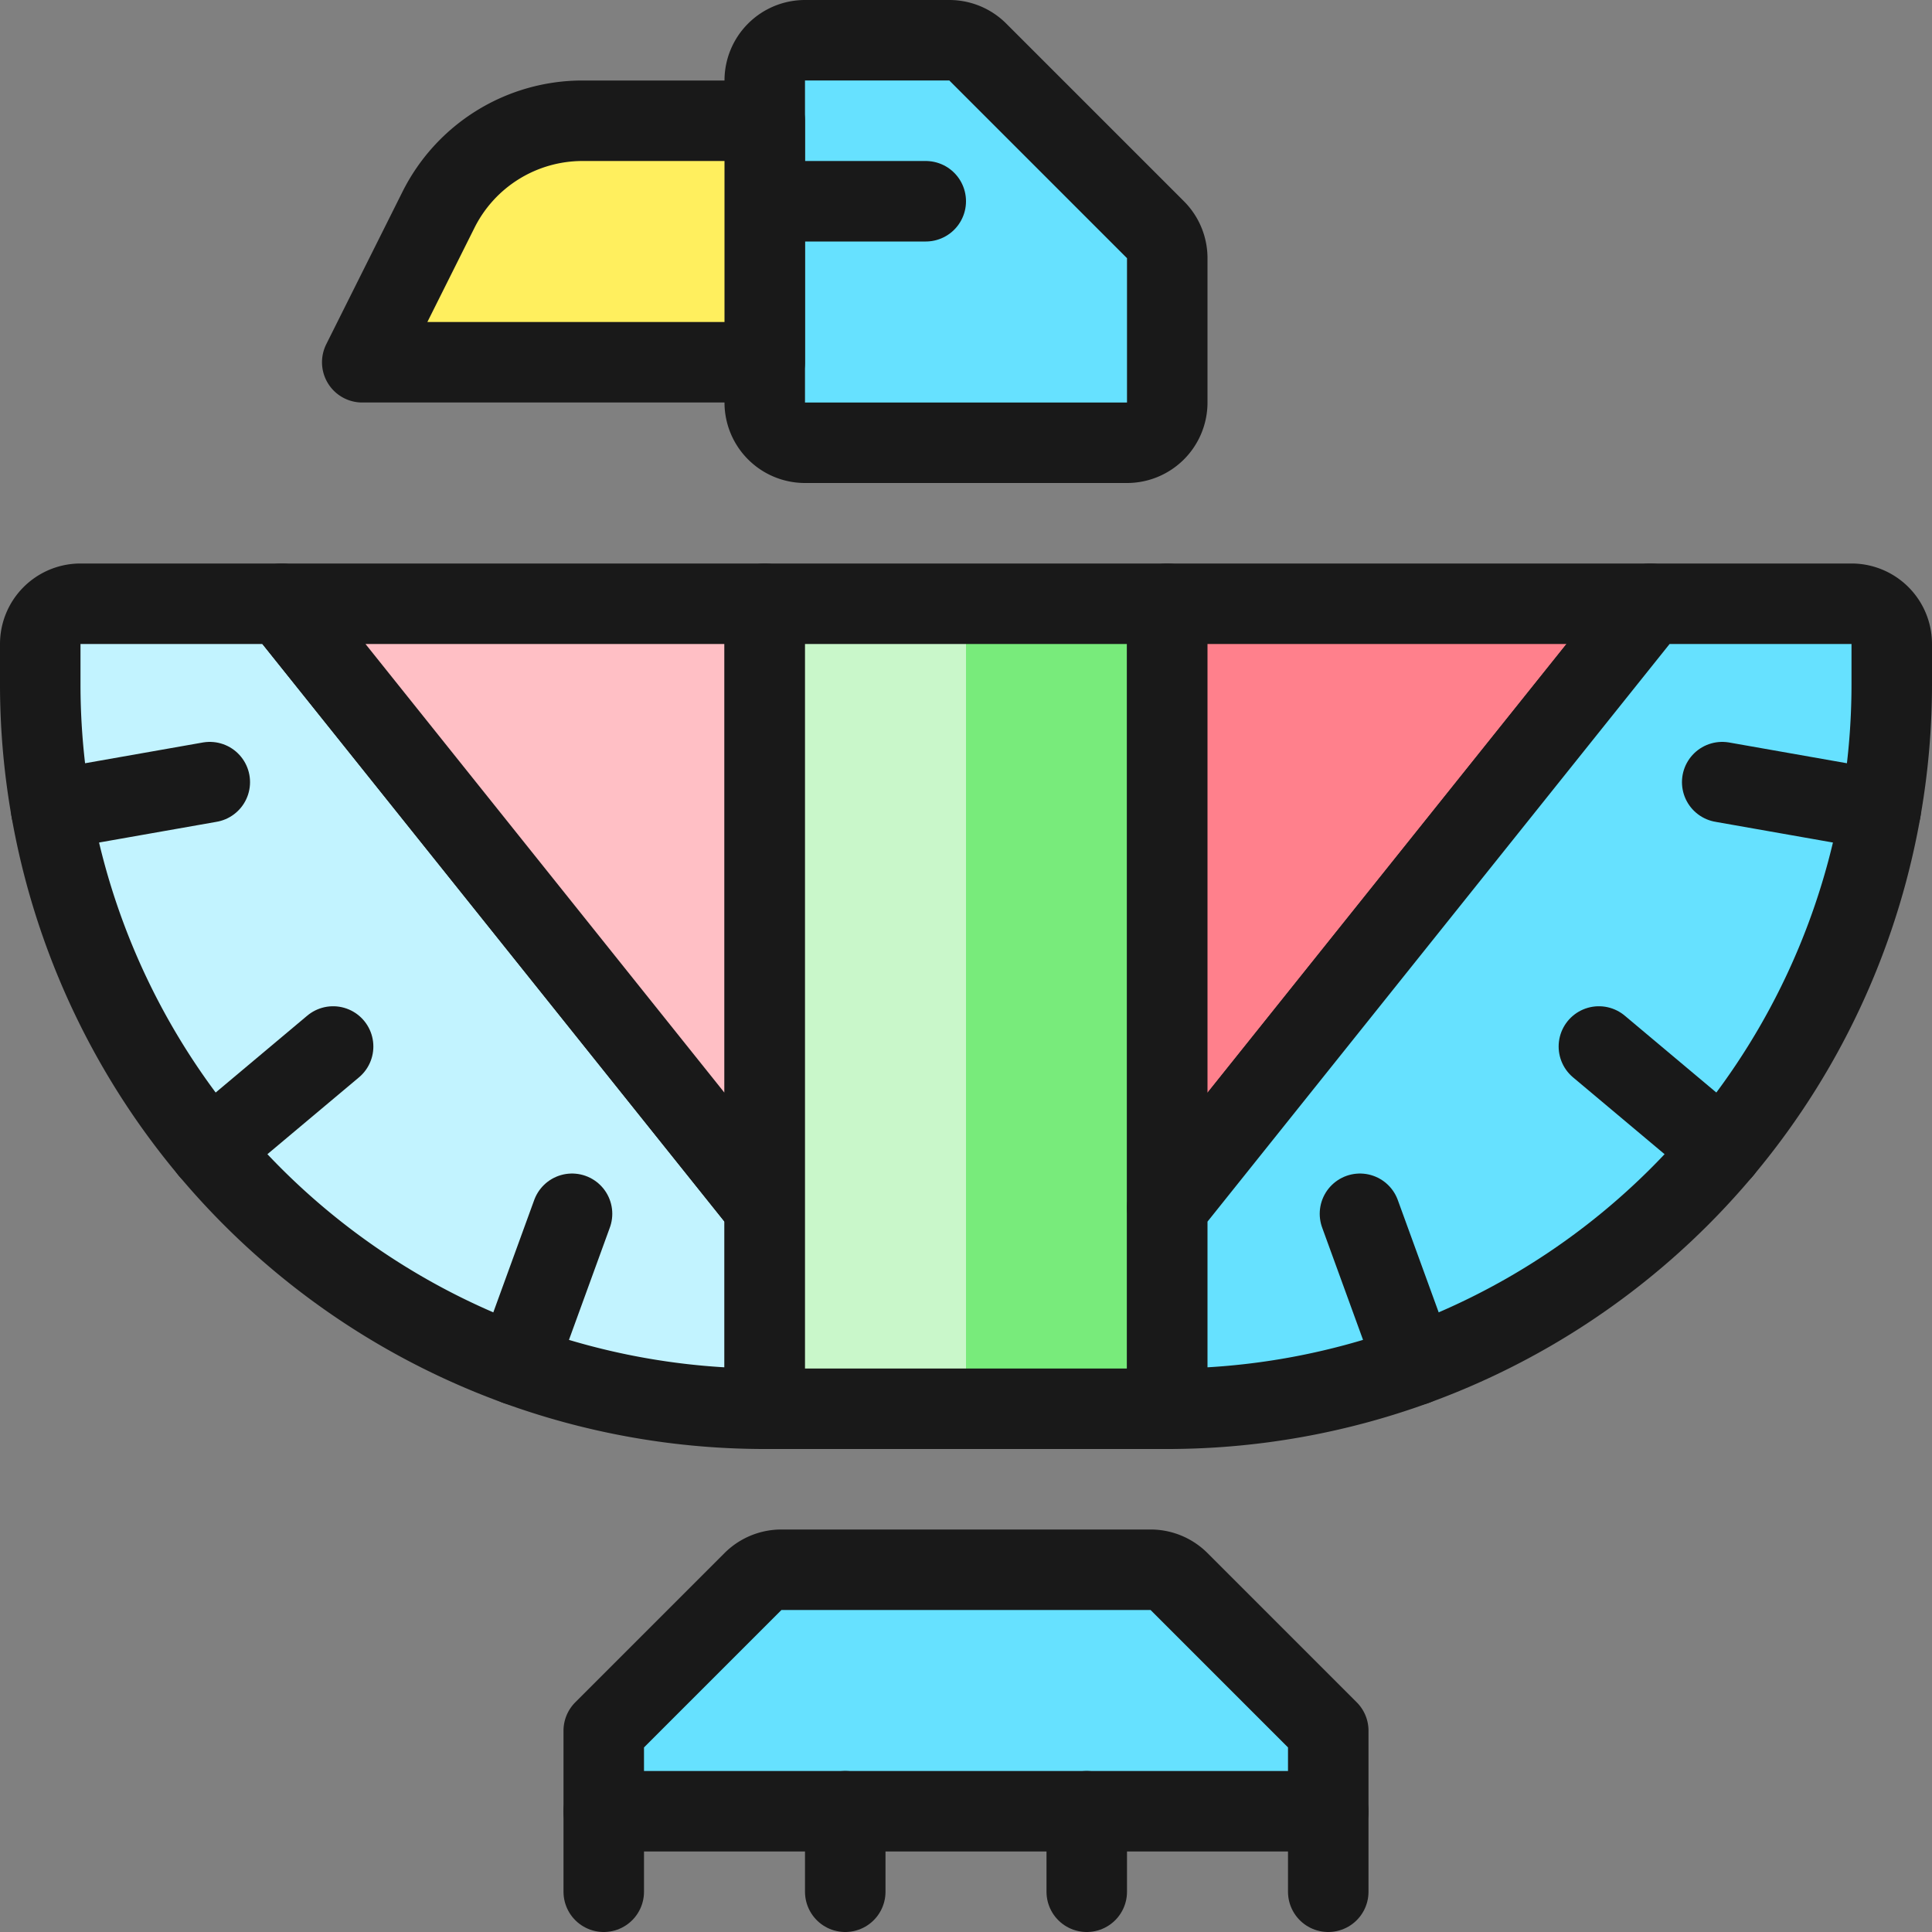 <svg xmlns="http://www.w3.org/2000/svg" fill="none" viewBox="0 0 24 24" height="24" width="24"><rect x="0" y="0" width="24" height="24" fill="#808080" stroke="none"/><path fill="#66e1ff" stroke="#191919" stroke-linecap="round" stroke-linejoin="round" d="M14.5 5a0.5 0.5 0 0 1 -0.5 0.5h-4a0.5 0.5 0 0 1 -0.5 -0.5V1a0.5 0.5 0 0 1 0.5 -0.5h1.793a0.5 0.5 0 0 1 0.353 0.146l2.208 2.208a0.5 0.5 0 0 1 0.146 0.353V5Z" stroke-width="1"></path><path fill="#c2f3ff" stroke="#191919" stroke-linecap="round" stroke-linejoin="round" d="M9.5 15v2.5a9 9 0 0 1 -9 -9V8a0.5 0.5 0 0 1 0.5 -0.5h2.5l6 7.5Z" stroke-width="1"></path><path fill="#ffbfc5" stroke="#191919" stroke-linecap="round" stroke-linejoin="round" d="M9.5 7.5V15l-6 -7.5h6Z" stroke-width="1"></path><path fill="#78eb7b" d="M14.5 7.5h-5v10h5v-10Z" stroke-width="1"></path><path fill="#c9f7ca" d="M12 7.5H9.5v10H12v-10Z" stroke-width="1"></path><path stroke="#191919" stroke-linecap="round" stroke-linejoin="round" d="M14.5 7.5h-5v10h5v-10Z" stroke-width="1"></path><path fill="#ff808c" stroke="#191919" stroke-linecap="round" stroke-linejoin="round" d="m20.5 7.5 -6 7.5V7.5h6Z" stroke-width="1"></path><path fill="#66e1ff" stroke="#191919" stroke-linecap="round" stroke-linejoin="round" d="M23.5 8v0.5a9 9 0 0 1 -9 9V15l6 -7.5H23a0.5 0.5 0 0 1 0.5 0.5Z" stroke-width="1"></path><path fill="#66e1ff" stroke="#191919" stroke-linecap="round" stroke-linejoin="round" d="M9.354 19.646a0.5 0.5 0 0 1 0.353 -0.146h4.586a0.5 0.5 0 0 1 0.353 0.146L16.5 21.5v1h-9v-1l1.854 -1.854Z" stroke-width="1"></path><path stroke="#191919" stroke-linecap="round" stroke-linejoin="round" d="M7.5 22.5v1" stroke-width="1"></path><path stroke="#191919" stroke-linecap="round" stroke-linejoin="round" d="M10.5 22.5v1" stroke-width="1"></path><path stroke="#191919" stroke-linecap="round" stroke-linejoin="round" d="M13.5 22.5v1" stroke-width="1"></path><path stroke="#191919" stroke-linecap="round" stroke-linejoin="round" d="M16.5 22.5v1" stroke-width="1"></path><path stroke="#191919" stroke-linecap="round" stroke-linejoin="round" d="M9.5 2.5h2" stroke-width="1"></path><path fill="#ffef5e" stroke="#191919" stroke-linecap="round" stroke-linejoin="round" d="M9.5 1.5H7.236a2 2 0 0 0 -1.789 1.106L4.5 4.5h5v-3Z" stroke-width="1"></path><path stroke="#191919" stroke-linecap="round" stroke-linejoin="round" d="m6.422 16.957 0.684 -1.879" stroke-width="1"></path><path stroke="#191919" stroke-linecap="round" stroke-linejoin="round" d="m0.637 10.063 1.969 -0.347" stroke-width="1"></path><path stroke="#191919" stroke-linecap="round" stroke-linejoin="round" d="M2.606 14.286 4.138 13" stroke-width="1"></path><path stroke="#191919" stroke-linecap="round" stroke-linejoin="round" d="M21.394 14.286 19.862 13" stroke-width="1"></path><path stroke="#191919" stroke-linecap="round" stroke-linejoin="round" d="m17.578 16.957 -0.684 -1.879" stroke-width="1"></path><path stroke="#191919" stroke-linecap="round" stroke-linejoin="round" d="m23.363 10.063 -1.969 -0.347" stroke-width="1"></path></svg>
